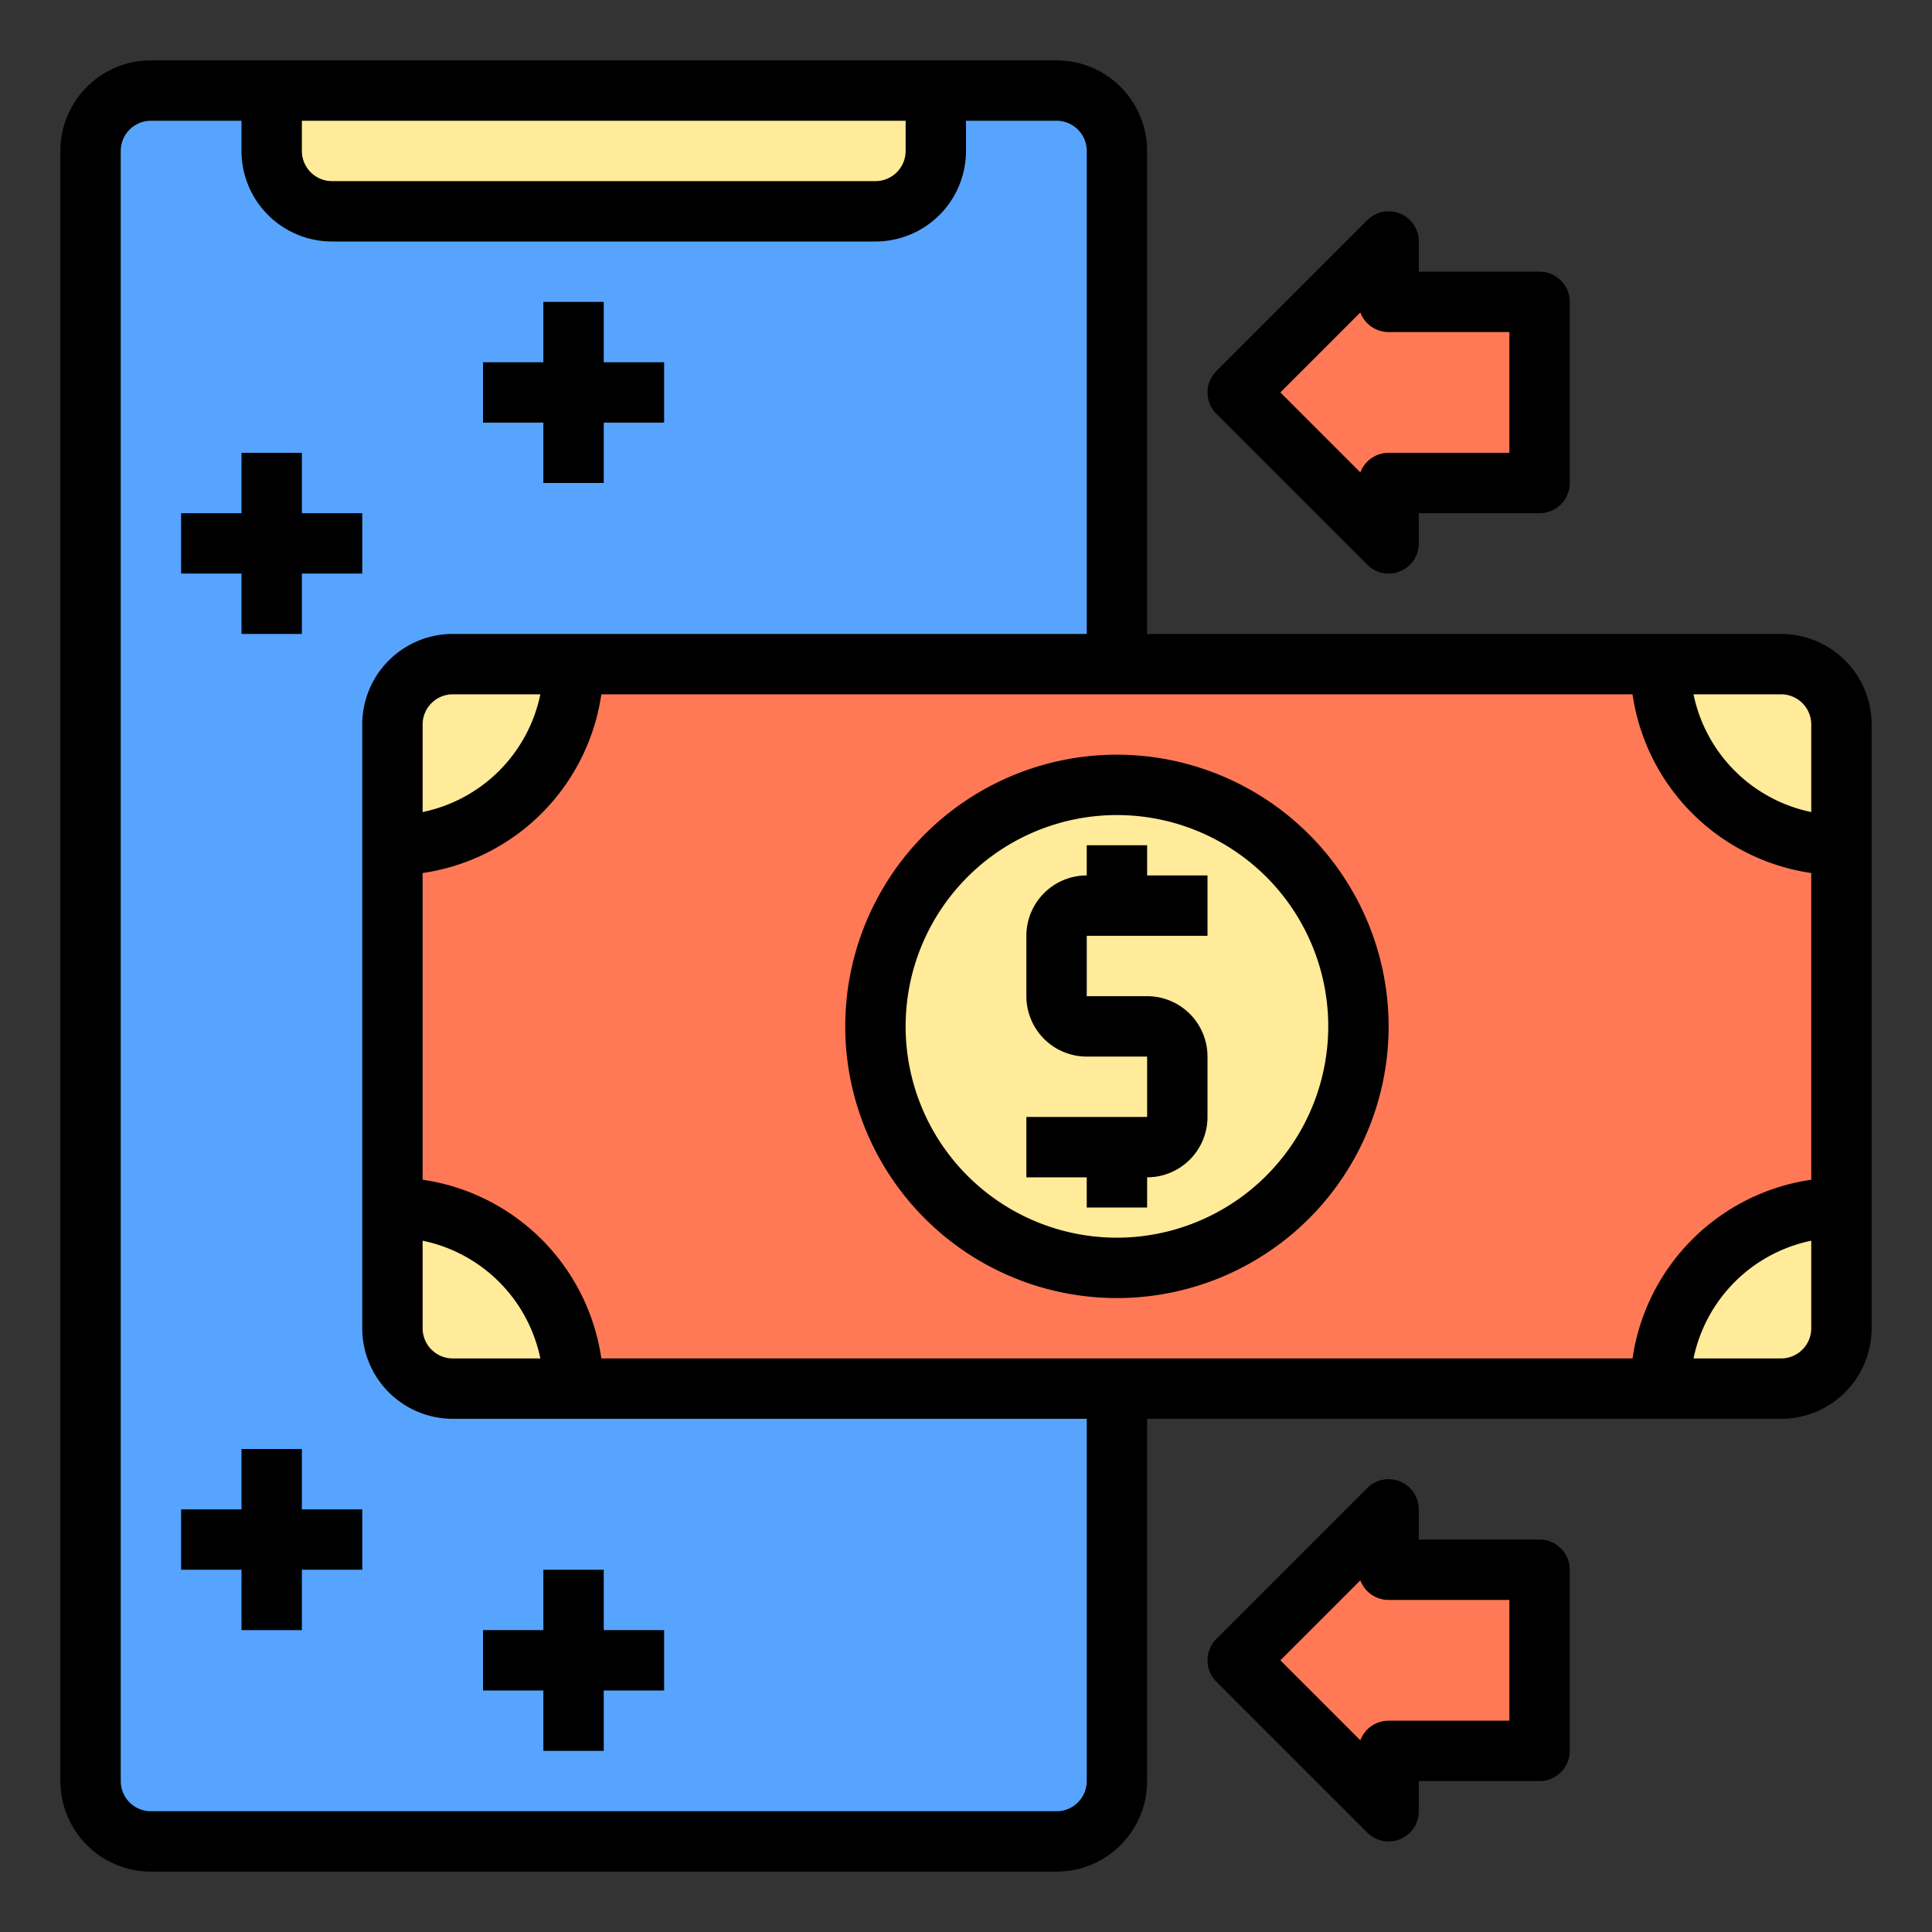 <svg height="512" viewBox="0 0 64 64" width="512" xmlns="http://www.w3.org/2000/svg"><rect x="0" y="0" width="64" height="64" fill="#333333" stroke="none"/><path d="m61 40v4a2.006 2.006 0 0 1 -2 2h-4a6 6 0 0 1 6-6z" fill="#ffeb99"/><path d="m61 28v12a6 6 0 0 0 -6 6h-36a6 6 0 0 0 -6-6v-12a6 6 0 0 0 6-6h36a6 6 0 0 0 6 6z" fill="#ff7956"/><path d="m61 24v4a6 6 0 0 1 -6-6h4a2.006 2.006 0 0 1 2 2z" fill="#ffeb99"/><path d="m51 52v6h-5v2l-5-5 5-5v2z" fill="#ff7956"/><path d="m51 10v6h-5v2l-5-5 5-5v2z" fill="#ff7956"/><path d="m37.05 26h-.05a8 8 0 0 0 -.05 16h.05a8 8 0 0 0 .05-16z" fill="#ffeb99"/><path d="m37 46v13a2.006 2.006 0 0 1 -2 2h-30a2.006 2.006 0 0 1 -2-2v-54a2.006 2.006 0 0 1 2-2h4v2a2.006 2.006 0 0 0 2 2h18a2.006 2.006 0 0 0 2-2v-2h4a2.006 2.006 0 0 1 2 2v17h-22a2.006 2.006 0 0 0 -2 2v20a2.006 2.006 0 0 0 2 2z" fill="#57a4ff"/><g fill="#ffeb99"><path d="m31 3v2a2.006 2.006 0 0 1 -2 2h-18a2.006 2.006 0 0 1 -2-2v-2z"/><path d="m15 22h4a6 6 0 0 1 -6 6v-4a2.006 2.006 0 0 1 2-2z"/><path d="m19 46h-4a2.006 2.006 0 0 1 -2-2v-4a6 6 0 0 1 6 6z"/></g><path d="m59 21h-21v-16a3 3 0 0 0 -3-3h-30a3 3 0 0 0 -3 3v54a3 3 0 0 0 3 3h30a3 3 0 0 0 3-3v-12h21a3 3 0 0 0 3-3v-20a3 3 0 0 0 -3-3zm1 3v2.9a5.016 5.016 0 0 1 -3.9-3.9h2.9a1 1 0 0 1 1 1zm-5.92 21h-34.16a7 7 0 0 0 -5.92-5.92v-10.16a7 7 0 0 0 5.92-5.92h34.16a7 7 0 0 0 5.92 5.92v10.16a7 7 0 0 0 -5.92 5.92zm-40.08-3.9a5.016 5.016 0 0 1 3.9 3.9h-2.9a1 1 0 0 1 -1-1zm0-14.2v-2.9a1 1 0 0 1 1-1h2.9a5.016 5.016 0 0 1 -3.9 3.9zm-4-22.9h20v1a1 1 0 0 1 -1 1h-18a1 1 0 0 1 -1-1zm26 55a1 1 0 0 1 -1 1h-30a1 1 0 0 1 -1-1v-54a1 1 0 0 1 1-1h3v1a3 3 0 0 0 3 3h18a3 3 0 0 0 3-3v-1h3a1 1 0 0 1 1 1v16h-21a3 3 0 0 0 -3 3v20a3 3 0 0 0 3 3h21zm23-14h-2.9a5.016 5.016 0 0 1 3.9-3.9v2.9a1 1 0 0 1 -1 1z"/><path d="m8 21h2v-2h2v-2h-2v-2h-2v2h-2v2h2z"/><path d="m18 16h2v-2h2v-2h-2v-2h-2v2h-2v2h2z"/><path d="m18 58h2v-2h2v-2h-2v-2h-2v2h-2v2h2z"/><path d="m10 48h-2v2h-2v2h2v2h2v-2h2v-2h-2z"/><path d="m45.293 18.707a1 1 0 0 0 .707.293.987.987 0 0 0 .383-.076 1 1 0 0 0 .617-.924v-1h4a1 1 0 0 0 1-1v-6a1 1 0 0 0 -1-1h-4v-1a1 1 0 0 0 -1.707-.707l-5 5a1 1 0 0 0 0 1.414zm-.23-8.356a1 1 0 0 0 .937.649h4v4h-4a1 1 0 0 0 -.937.649l-2.649-2.649z"/><path d="m51 51h-4v-1a1 1 0 0 0 -1.707-.707l-5 5a1 1 0 0 0 0 1.414l5 5a1 1 0 0 0 .707.293.987.987 0 0 0 .383-.076 1 1 0 0 0 .617-.924v-1h4a1 1 0 0 0 1-1v-6a1 1 0 0 0 -1-1zm-1 6h-4a1 1 0 0 0 -.937.649l-2.649-2.649 2.649-2.649a1 1 0 0 0 .937.649h4z"/><path d="m37 25a9 9 0 1 0 9 9 9.01 9.01 0 0 0 -9-9zm0 16a7 7 0 1 1 7-7 7.009 7.009 0 0 1 -7 7z"/><path d="m38 28h-2v1a2 2 0 0 0 -2 2v2a2 2 0 0 0 2 2h2v2h-4v2h2v1h2v-1a2 2 0 0 0 2-2v-2a2 2 0 0 0 -2-2h-2v-2h4v-2h-2z"/></svg>